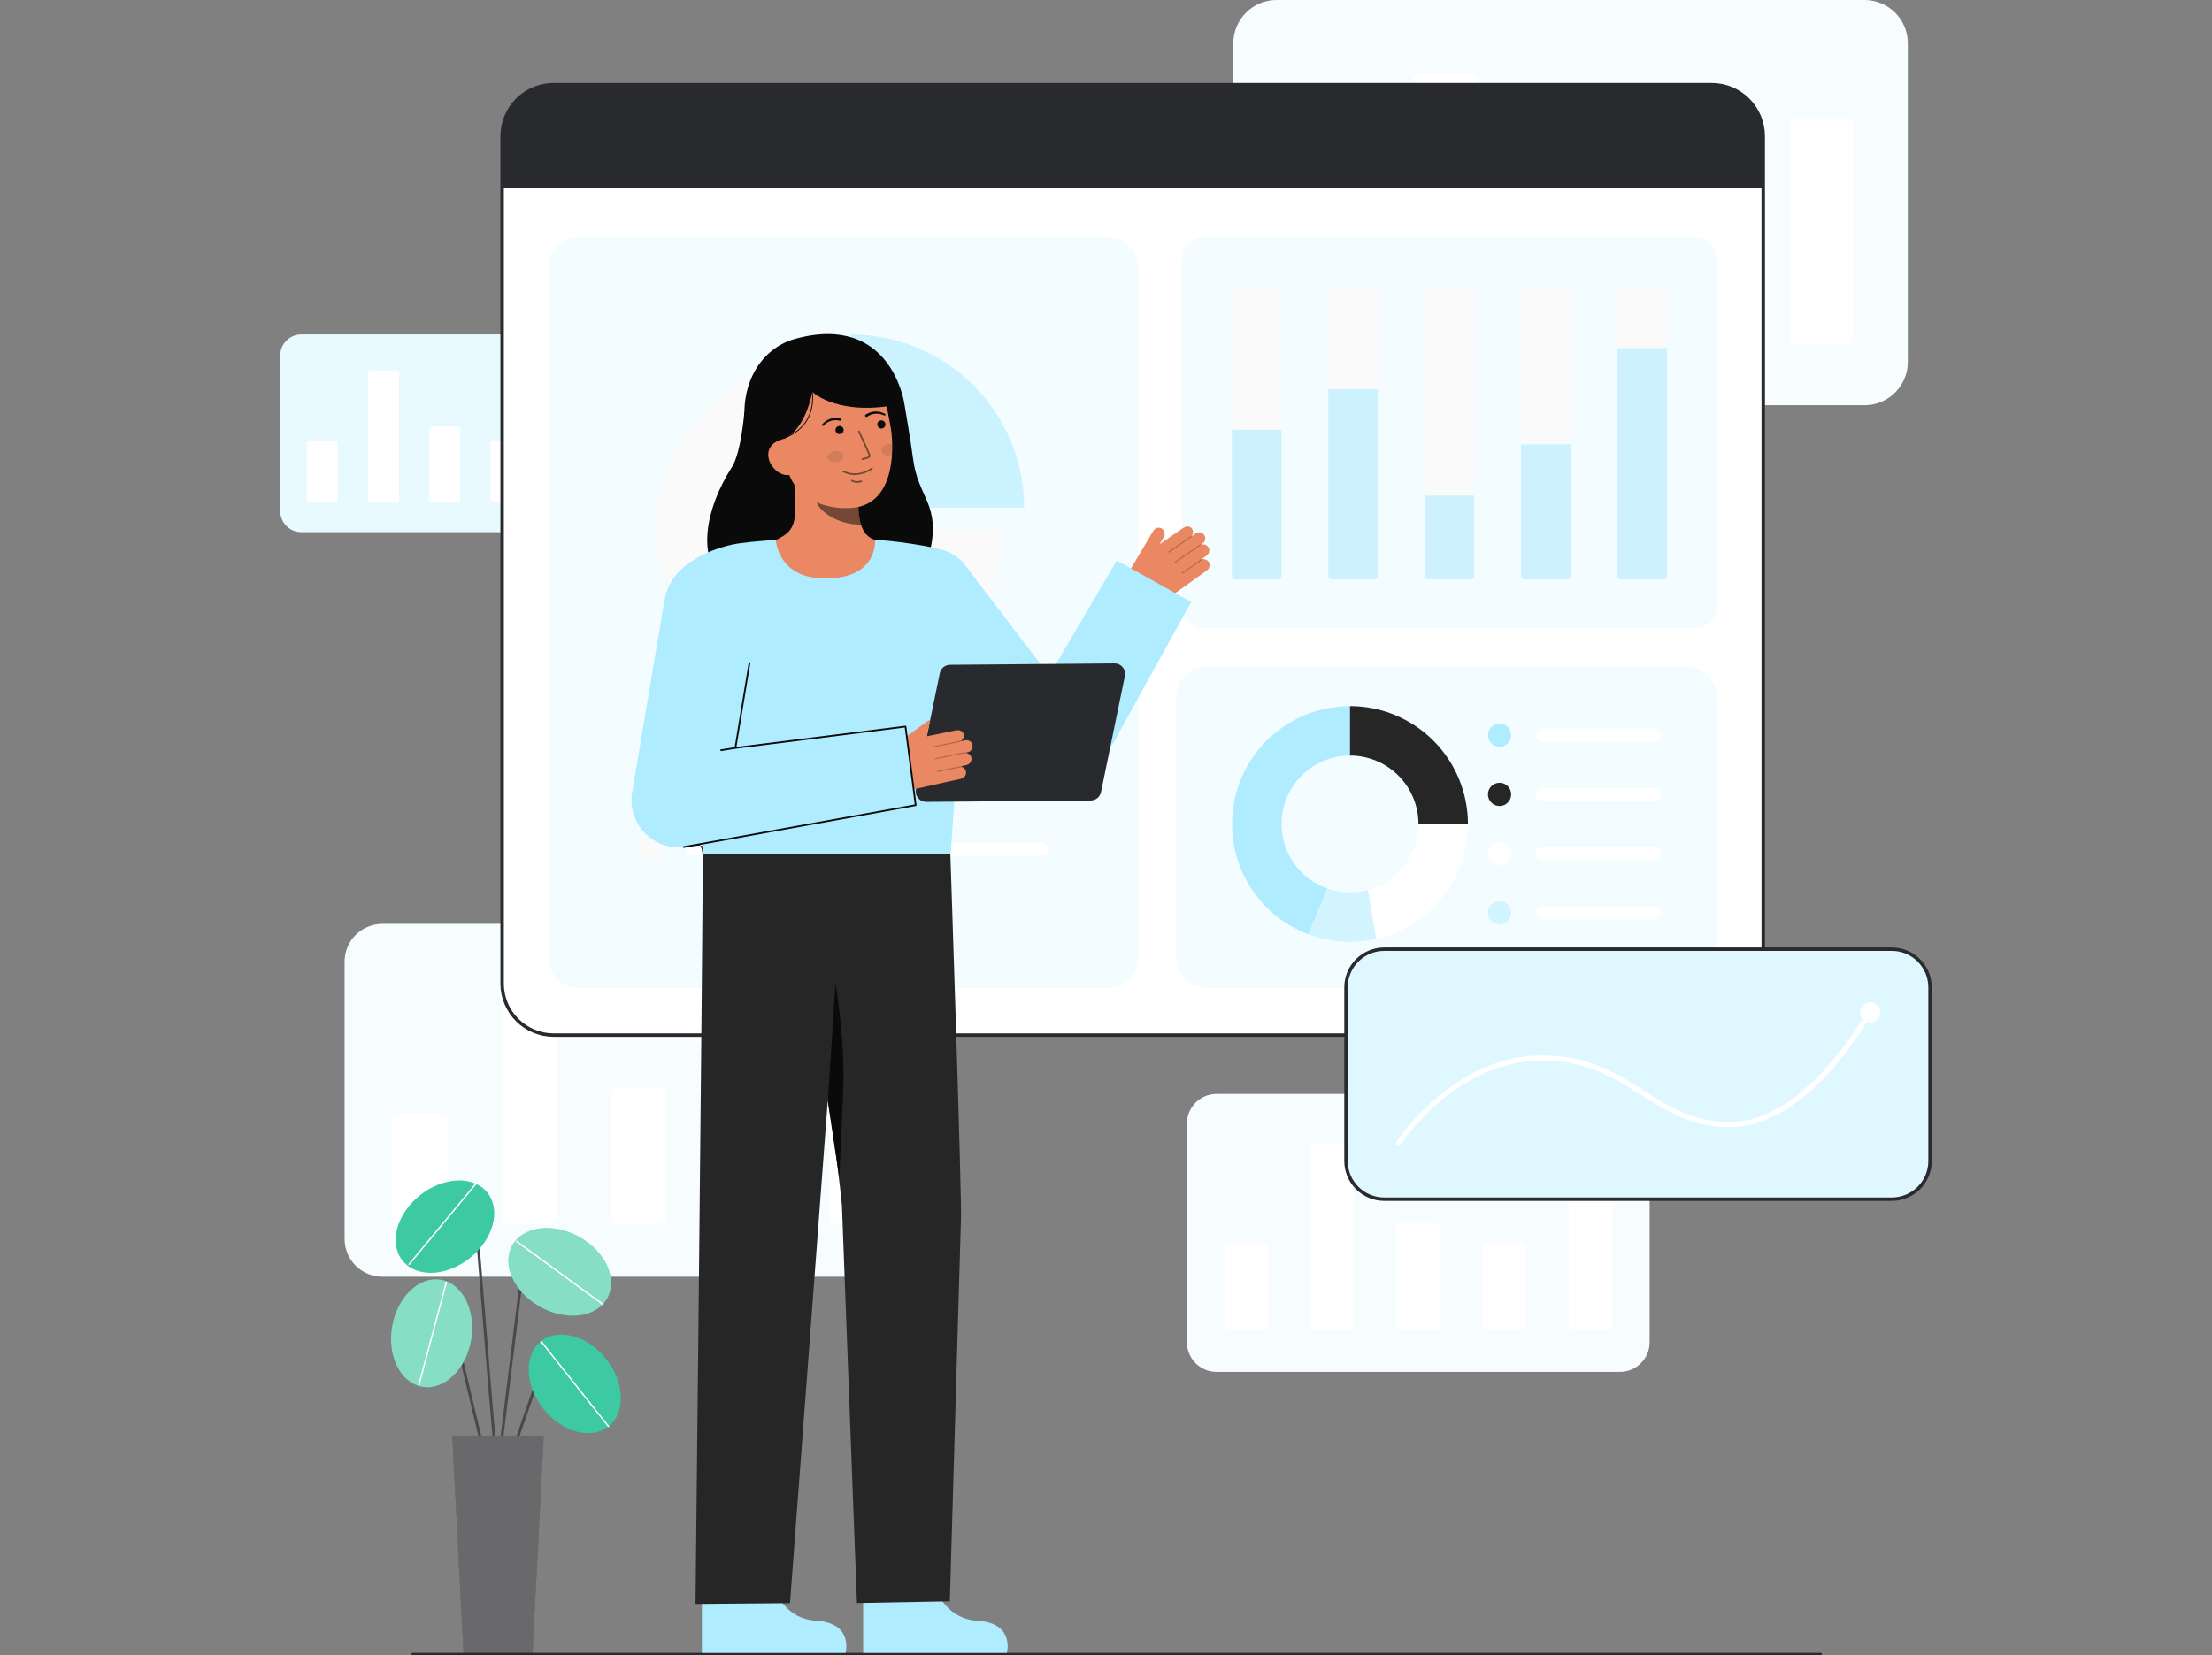 <svg width="342" height="256" viewBox="0 0 342 256" fill="none" xmlns="http://www.w3.org/2000/svg">
<rect x="0" y="0" width="342" height="256" fill="#808080" stroke="none"/>
<g clip-path="url(#clip0_107_761)">
<path d="M250.452 169.177H188.105C185.567 169.177 183.509 171.234 183.509 173.772V207.574C183.509 210.112 185.567 212.169 188.105 212.169H250.452C252.99 212.169 255.048 210.112 255.048 207.574V173.772C255.048 171.234 252.99 169.177 250.452 169.177Z" fill="white"/>
<path opacity="0.1" d="M250.452 169.177H188.105C185.567 169.177 183.509 171.234 183.509 173.772V207.574C183.509 210.112 185.567 212.169 188.105 212.169H250.452C252.99 212.169 255.048 210.112 255.048 207.574V173.772C255.048 171.234 252.99 169.177 250.452 169.177Z" fill="#B0ECFF"/>
<path d="M235.342 192.229H229.822C229.486 192.229 229.213 192.501 229.213 192.837V205.07C229.213 205.406 229.486 205.679 229.822 205.679H235.342C235.678 205.679 235.951 205.406 235.951 205.07V192.837C235.951 192.501 235.678 192.229 235.342 192.229Z" fill="white"/>
<path d="M248.646 181.769H243.125C242.789 181.769 242.517 182.041 242.517 182.377V205.07C242.517 205.406 242.789 205.679 243.125 205.679H248.646C248.982 205.679 249.254 205.406 249.254 205.07V182.377C249.254 182.041 248.982 181.769 248.646 181.769Z" fill="white"/>
<path d="M195.432 192.229H189.911C189.575 192.229 189.303 192.501 189.303 192.837V205.07C189.303 205.406 189.575 205.679 189.911 205.679H195.432C195.768 205.679 196.04 205.406 196.04 205.07V192.837C196.04 192.501 195.768 192.229 195.432 192.229Z" fill="white"/>
<path d="M208.735 177.013H203.215C202.879 177.013 202.606 177.285 202.606 177.621V205.07C202.606 205.406 202.879 205.679 203.215 205.679H208.735C209.071 205.679 209.344 205.406 209.344 205.07V177.621C209.344 177.285 209.071 177.013 208.735 177.013Z" fill="white"/>
<path d="M222.039 189.214H216.518C216.182 189.214 215.91 189.487 215.91 189.823V205.07C215.91 205.406 216.182 205.679 216.518 205.679H222.039C222.375 205.679 222.647 205.406 222.647 205.07V189.823C222.647 189.487 222.375 189.214 222.039 189.214Z" fill="white"/>
<path d="M138.243 142.883H59.114C55.892 142.883 53.28 145.494 53.28 148.715V191.616C53.28 194.836 55.892 197.447 59.114 197.447H138.243C141.465 197.447 144.076 194.836 144.076 191.616V148.715C144.076 145.494 141.465 142.883 138.243 142.883Z" fill="white"/>
<path opacity="0.1" d="M138.243 142.883H59.114C55.892 142.883 53.28 145.494 53.28 148.715V191.616C53.28 194.836 55.892 197.447 59.114 197.447H138.243C141.465 197.447 144.076 194.836 144.076 191.616V148.715C144.076 145.494 141.465 142.883 138.243 142.883Z" fill="#B0ECFF"/>
<path d="M119.066 172.14H112.06C111.633 172.14 111.287 172.486 111.287 172.912V188.438C111.287 188.865 111.633 189.21 112.06 189.21H119.066C119.493 189.21 119.839 188.865 119.839 188.438V172.912C119.839 172.486 119.493 172.14 119.066 172.14Z" fill="white"/>
<path d="M135.951 158.865H128.944C128.518 158.865 128.172 159.21 128.172 159.637V188.439C128.172 188.865 128.518 189.211 128.944 189.211H135.951C136.377 189.211 136.723 188.865 136.723 188.439V159.637C136.723 159.21 136.377 158.865 135.951 158.865Z" fill="white"/>
<path d="M68.412 172.14H61.406C60.979 172.14 60.633 172.486 60.633 172.912V188.438C60.633 188.865 60.979 189.21 61.406 189.21H68.412C68.839 189.21 69.184 188.865 69.184 188.438V172.912C69.184 172.486 68.839 172.14 68.412 172.14Z" fill="white"/>
<path d="M85.297 152.828H78.29C77.864 152.828 77.518 153.174 77.518 153.6V188.438C77.518 188.865 77.864 189.21 78.29 189.21H85.297C85.723 189.21 86.069 188.865 86.069 188.438V153.6C86.069 153.174 85.723 152.828 85.297 152.828Z" fill="white"/>
<path d="M102.182 168.314H95.175C94.749 168.314 94.403 168.66 94.403 169.086V188.438C94.403 188.865 94.749 189.21 95.175 189.21H102.182C102.608 189.21 102.954 188.865 102.954 188.438V169.086C102.954 168.66 102.608 168.314 102.182 168.314Z" fill="white"/>
<path d="M288.267 0H197.388C193.688 0 190.688 2.999 190.688 6.698V55.969C190.688 59.668 193.688 62.667 197.388 62.667H288.267C291.967 62.667 294.967 59.668 294.967 55.969V6.698C294.967 2.999 291.967 0 288.267 0Z" fill="white"/>
<path opacity="0.1" d="M288.267 0H197.388C193.688 0 190.688 2.999 190.688 6.698V55.969C190.688 59.668 193.688 62.667 197.388 62.667H288.267C291.967 62.667 294.967 59.668 294.967 55.969V6.698C294.967 2.999 291.967 0 288.267 0Z" fill="#B0ECFF"/>
<path d="M266.243 33.602H258.196C257.706 33.602 257.309 33.999 257.309 34.489V52.32C257.309 52.81 257.706 53.207 258.196 53.207H266.243C266.733 53.207 267.13 52.81 267.13 52.32V34.489C267.13 33.999 266.733 33.602 266.243 33.602Z" fill="white"/>
<path d="M285.635 18.355H277.588C277.098 18.355 276.701 18.752 276.701 19.241V52.32C276.701 52.81 277.098 53.207 277.588 53.207H285.635C286.125 53.207 286.522 52.81 286.522 52.32V19.241C286.522 18.752 286.125 18.355 285.635 18.355Z" fill="white"/>
<path d="M208.067 33.602H200.02C199.53 33.602 199.133 33.999 199.133 34.489V52.32C199.133 52.81 199.53 53.207 200.02 53.207H208.067C208.557 53.207 208.954 52.81 208.954 52.32V34.489C208.954 33.999 208.557 33.602 208.067 33.602Z" fill="white"/>
<path d="M227.459 11.422H219.412C218.922 11.422 218.525 11.819 218.525 12.309V52.32C218.525 52.81 218.922 53.207 219.412 53.207H227.459C227.949 53.207 228.346 52.81 228.346 52.32V12.309C228.346 11.819 227.949 11.422 227.459 11.422Z" fill="white"/>
<path d="M246.851 29.207H238.804C238.314 29.207 237.917 29.604 237.917 30.094V52.32C237.917 52.81 238.314 53.207 238.804 53.207H246.851C247.341 53.207 247.738 52.81 247.738 52.32V30.094C247.738 29.604 247.341 29.207 246.851 29.207Z" fill="white"/>
<path d="M90.931 51.724H46.598C44.793 51.724 43.33 53.187 43.33 54.991V79.027C43.33 80.832 44.793 82.294 46.598 82.294H90.931C92.736 82.294 94.199 80.832 94.199 79.027V54.991C94.199 53.187 92.736 51.724 90.931 51.724Z" fill="white"/>
<path opacity="0.3" d="M90.931 51.724H46.598C44.793 51.724 43.33 53.187 43.33 54.991V79.027C43.33 80.832 44.793 82.294 46.598 82.294H90.931C92.736 82.294 94.199 80.832 94.199 79.027V54.991C94.199 53.187 92.736 51.724 90.931 51.724Z" fill="#B0ECFF"/>
<path d="M80.188 68.116H76.262C76.023 68.116 75.829 68.309 75.829 68.548V77.247C75.829 77.486 76.023 77.68 76.262 77.68H80.188C80.426 77.68 80.62 77.486 80.62 77.247V68.548C80.62 68.309 80.426 68.116 80.188 68.116Z" fill="white"/>
<path d="M89.647 60.678H85.721C85.483 60.678 85.289 60.871 85.289 61.11V77.247C85.289 77.486 85.483 77.679 85.721 77.679H89.647C89.886 77.679 90.08 77.486 90.08 77.247V61.11C90.08 60.871 89.886 60.678 89.647 60.678Z" fill="white"/>
<path d="M51.808 68.116H47.882C47.643 68.116 47.45 68.309 47.45 68.548V77.247C47.45 77.486 47.643 77.68 47.882 77.68H51.808C52.047 77.68 52.24 77.486 52.24 77.247V68.548C52.24 68.309 52.047 68.116 51.808 68.116Z" fill="white"/>
<path d="M61.268 57.296H57.342C57.103 57.296 56.91 57.49 56.91 57.728V77.247C56.91 77.486 57.103 77.68 57.342 77.68H61.268C61.507 77.68 61.7 77.486 61.7 77.247V57.728C61.7 57.49 61.507 57.296 61.268 57.296Z" fill="white"/>
<path d="M70.728 65.972H66.802C66.563 65.972 66.369 66.166 66.369 66.404V77.247C66.369 77.486 66.563 77.679 66.802 77.679H70.728C70.966 77.679 71.16 77.486 71.16 77.247V66.404C71.16 66.166 70.966 65.972 70.728 65.972Z" fill="white"/>
<path d="M85.596 160.079L264.654 160.079C269.051 160.079 272.616 156.516 272.616 152.12V21.057C272.616 16.661 269.051 13.097 264.654 13.097L85.596 13.097C81.199 13.097 77.634 16.661 77.634 21.057L77.634 152.12C77.634 156.516 81.199 160.079 85.596 160.079Z" fill="white"/>
<path d="M77.369 152.12V21.057C77.371 18.876 78.239 16.785 79.781 15.243C81.323 13.701 83.415 12.834 85.596 12.832H264.654C266.835 12.834 268.926 13.701 270.469 15.243C272.011 16.785 272.878 18.876 272.881 21.057V152.12C272.878 154.3 272.011 156.391 270.469 157.933C268.926 159.475 266.835 160.342 264.654 160.345H85.596C83.415 160.342 81.323 159.475 79.781 157.933C78.239 156.391 77.371 154.3 77.369 152.12ZM85.596 13.362C83.555 13.365 81.599 14.176 80.156 15.618C78.713 17.061 77.902 19.017 77.899 21.057V152.12C77.902 154.16 78.713 156.115 80.156 157.558C81.599 159 83.555 159.812 85.596 159.814H264.654C266.694 159.812 268.651 159 270.093 157.558C271.536 156.115 272.348 154.16 272.35 152.12V21.057C272.348 19.017 271.536 17.061 270.093 15.618C268.65 14.176 266.694 13.364 264.654 13.362H85.596Z" fill="#292A2E"/>
<path d="M77.634 21.056V29.065H272.615V21.056C272.615 18.945 271.776 16.92 270.283 15.427C268.79 13.935 266.764 13.096 264.653 13.096H85.596C83.484 13.096 81.459 13.935 79.966 15.427C78.473 16.92 77.634 18.945 77.634 21.056Z" fill="#292A2E"/>
<path d="M262.081 36.676H186.107C184.242 36.676 182.73 38.187 182.73 40.052V93.782C182.73 95.646 184.242 97.157 186.107 97.157H262.081C263.945 97.157 265.457 95.646 265.457 93.782V40.052C265.457 38.187 263.945 36.676 262.081 36.676Z" fill="white"/>
<path opacity="0.15" d="M262.081 36.676H186.107C184.242 36.676 182.73 38.187 182.73 40.052V93.782C182.73 95.646 184.242 97.157 186.107 97.157H262.081C263.945 97.157 265.457 95.646 265.457 93.782V40.052C265.457 38.187 263.945 36.676 262.081 36.676Z" fill="#B0ECFF"/>
<path d="M197.579 44.223H191.013C190.708 44.223 190.461 44.47 190.461 44.775V89.058C190.461 89.363 190.708 89.61 191.013 89.61H197.579C197.884 89.61 198.132 89.363 198.132 89.058V44.775C198.132 44.47 197.884 44.223 197.579 44.223Z" fill="#FAFAFA"/>
<path opacity="0.6" d="M190.461 66.471H198.131V89.058C198.131 89.205 198.073 89.345 197.969 89.448C197.865 89.552 197.725 89.61 197.579 89.61H191.013C190.867 89.61 190.726 89.552 190.623 89.448C190.519 89.345 190.461 89.205 190.461 89.058V66.471Z" fill="#B0ECFF"/>
<path d="M212.478 44.223H205.912C205.607 44.223 205.359 44.47 205.359 44.775V89.058C205.359 89.363 205.607 89.61 205.912 89.61H212.478C212.783 89.61 213.03 89.363 213.03 89.058V44.775C213.03 44.47 212.783 44.223 212.478 44.223Z" fill="#FAFAFA"/>
<path opacity="0.6" d="M205.359 60.181H213.029V89.058C213.029 89.204 212.971 89.345 212.868 89.448C212.764 89.552 212.624 89.61 212.477 89.61H205.912C205.765 89.61 205.625 89.552 205.521 89.448C205.418 89.345 205.359 89.204 205.359 89.058V60.181Z" fill="#B0ECFF"/>
<path d="M257.174 44.223H250.608C250.303 44.223 250.056 44.47 250.056 44.775V89.058C250.056 89.363 250.303 89.61 250.608 89.61H257.174C257.479 89.61 257.726 89.363 257.726 89.058V44.775C257.726 44.47 257.479 44.223 257.174 44.223Z" fill="#FAFAFA"/>
<path opacity="0.6" d="M250.056 53.834H257.726V89.058C257.726 89.205 257.667 89.345 257.564 89.449C257.46 89.552 257.32 89.611 257.173 89.611H250.608C250.462 89.611 250.321 89.552 250.218 89.449C250.114 89.345 250.056 89.205 250.056 89.058V53.834H250.056Z" fill="#B0ECFF"/>
<path d="M227.377 44.223H220.811C220.506 44.223 220.258 44.47 220.258 44.775V89.058C220.258 89.363 220.506 89.61 220.811 89.61H227.377C227.682 89.61 227.929 89.363 227.929 89.058V44.775C227.929 44.47 227.682 44.223 227.377 44.223Z" fill="#FAFAFA"/>
<path opacity="0.6" d="M220.258 76.645H227.928V89.058C227.928 89.205 227.87 89.345 227.767 89.448C227.663 89.552 227.522 89.61 227.376 89.61H220.811C220.664 89.61 220.524 89.552 220.42 89.448C220.317 89.345 220.258 89.205 220.258 89.058V76.645Z" fill="#B0ECFF"/>
<path d="M242.276 44.223H235.71C235.404 44.223 235.157 44.47 235.157 44.775V89.058C235.157 89.363 235.404 89.61 235.71 89.61H242.276C242.581 89.61 242.828 89.363 242.828 89.058V44.775C242.828 44.47 242.581 44.223 242.276 44.223Z" fill="#FAFAFA"/>
<path opacity="0.6" d="M235.156 68.715H242.826V89.058C242.826 89.204 242.768 89.345 242.664 89.448C242.561 89.552 242.42 89.61 242.274 89.61H235.709C235.637 89.61 235.565 89.596 235.498 89.568C235.431 89.54 235.37 89.5 235.319 89.448C235.268 89.397 235.227 89.336 235.199 89.269C235.171 89.202 235.157 89.13 235.157 89.058V68.715H235.156Z" fill="#B0ECFF"/>
<path opacity="0.15" d="M260.623 103.078H186.65C183.98 103.078 181.816 105.241 181.816 107.91V147.955C181.816 150.624 183.98 152.788 186.65 152.788H260.623C263.293 152.788 265.457 150.624 265.457 147.955V107.91C265.457 105.241 263.293 103.078 260.623 103.078Z" fill="#B0ECFF"/>
<path d="M231.849 115.494C232.841 115.494 233.646 114.69 233.646 113.698C233.646 112.706 232.841 111.902 231.849 111.902C230.857 111.902 230.052 112.706 230.052 113.698C230.052 114.69 230.857 115.494 231.849 115.494Z" fill="#B0ECFF"/>
<path d="M231.849 124.651C232.841 124.651 233.646 123.847 233.646 122.855C233.646 121.863 232.841 121.059 231.849 121.059C230.857 121.059 230.052 121.863 230.052 122.855C230.052 123.847 230.857 124.651 231.849 124.651Z" fill="#262626"/>
<path d="M231.849 133.808C232.841 133.808 233.646 133.004 233.646 132.012C233.646 131.02 232.841 130.215 231.849 130.215C230.857 130.215 230.052 131.02 230.052 132.012C230.052 133.004 230.857 133.808 231.849 133.808Z" fill="white"/>
<path opacity="0.5" d="M231.849 142.964C232.841 142.964 233.646 142.16 233.646 141.168C233.646 140.176 232.841 139.372 231.849 139.372C230.857 139.372 230.052 140.176 230.052 141.168C230.052 142.16 230.857 142.964 231.849 142.964Z" fill="#B0ECFF"/>
<path d="M256.783 113.697C256.783 113.967 256.676 114.225 256.485 114.416C256.295 114.606 256.036 114.714 255.767 114.714H238.496C238.256 114.718 238.022 114.64 237.832 114.492C237.643 114.344 237.51 114.136 237.456 113.902C237.426 113.754 237.429 113.601 237.465 113.455C237.501 113.308 237.569 113.172 237.665 113.055C237.76 112.938 237.88 112.844 238.017 112.779C238.153 112.715 238.302 112.681 238.453 112.681H255.767C255.9 112.681 256.032 112.707 256.156 112.758C256.279 112.81 256.391 112.884 256.485 112.979C256.58 113.073 256.655 113.185 256.706 113.308C256.757 113.432 256.783 113.564 256.783 113.697Z" fill="white"/>
<path d="M256.783 122.854C256.783 123.124 256.676 123.382 256.485 123.573C256.295 123.764 256.036 123.871 255.767 123.871H238.507C238.366 123.873 238.226 123.847 238.095 123.794C237.964 123.741 237.846 123.662 237.746 123.563C237.646 123.463 237.567 123.344 237.514 123.214C237.461 123.083 237.435 122.943 237.437 122.802C237.45 122.542 237.563 122.297 237.753 122.118C237.942 121.938 238.192 121.838 238.453 121.839H255.767C255.9 121.839 256.032 121.865 256.156 121.916C256.279 121.967 256.391 122.042 256.485 122.136C256.58 122.23 256.655 122.342 256.706 122.466C256.757 122.589 256.783 122.721 256.783 122.854Z" fill="white"/>
<path d="M256.783 132.012C256.783 132.281 256.676 132.54 256.485 132.73C256.295 132.921 256.036 133.028 255.766 133.028H238.348C238.106 133.028 237.874 132.932 237.703 132.76C237.531 132.589 237.435 132.357 237.435 132.115V131.908C237.435 131.666 237.531 131.434 237.703 131.263C237.874 131.092 238.106 130.996 238.348 130.996H255.766C255.9 130.996 256.032 131.022 256.155 131.073C256.279 131.124 256.391 131.199 256.485 131.293C256.58 131.387 256.654 131.499 256.706 131.623C256.757 131.746 256.783 131.878 256.783 132.012Z" fill="white"/>
<path d="M256.783 141.169C256.783 141.438 256.676 141.697 256.485 141.887C256.295 142.078 256.036 142.185 255.766 142.185H238.5C238.26 142.189 238.025 142.111 237.835 141.964C237.645 141.816 237.511 141.608 237.456 141.374C237.425 141.226 237.429 141.073 237.465 140.927C237.501 140.78 237.569 140.644 237.664 140.527C237.76 140.41 237.88 140.316 238.016 140.251C238.153 140.187 238.302 140.153 238.452 140.153H255.766C255.899 140.153 256.032 140.179 256.155 140.23C256.278 140.281 256.39 140.356 256.485 140.45C256.579 140.545 256.654 140.657 256.705 140.78C256.757 140.903 256.783 141.035 256.783 141.169Z" fill="white"/>
<path d="M198.137 127.433C198.138 129.623 198.817 131.758 200.082 133.546C201.347 135.333 203.136 136.684 205.201 137.413L202.296 144.495C198.302 142.99 194.962 140.132 192.859 136.418C190.756 132.704 190.022 128.37 190.787 124.171C191.552 119.973 193.766 116.175 197.043 113.441C200.321 110.706 204.454 109.208 208.723 109.207V116.852C205.916 116.852 203.223 117.967 201.238 119.951C199.253 121.935 198.137 124.627 198.137 127.433Z" fill="#B0ECFF"/>
<path d="M226.956 127.433H219.308C219.308 124.626 218.193 121.935 216.208 119.95C214.223 117.966 211.53 116.851 208.723 116.85V109.205C213.559 109.205 218.196 111.126 221.615 114.544C225.035 117.963 226.956 122.599 226.956 127.433Z" fill="#262626"/>
<path d="M226.956 127.433C226.955 131.563 225.552 135.571 222.976 138.8C220.401 142.029 216.805 144.289 212.777 145.208L211.482 137.651C213.728 137.044 215.712 135.715 217.127 133.868C218.541 132.021 219.308 129.759 219.309 127.433H226.956Z" fill="white"/>
<path opacity="0.5" d="M212.777 145.208C209.288 145.998 205.645 145.75 202.296 144.494L205.201 137.413C207.223 138.123 209.411 138.206 211.481 137.652L212.777 145.208Z" fill="#B0ECFF"/>
<path opacity="0.15" d="M171.203 36.676H89.56C86.922 36.676 84.783 38.814 84.783 41.452V148.012C84.783 150.649 86.922 152.788 89.56 152.788H171.203C173.841 152.788 175.98 150.649 175.98 148.012V41.452C175.98 38.814 173.841 36.676 171.203 36.676Z" fill="#B0ECFF"/>
<path d="M155.055 81.992C155.055 87.29 153.484 92.47 150.54 96.875C147.595 101.28 143.411 104.714 138.514 106.741C133.618 108.769 128.23 109.3 123.033 108.266C117.835 107.232 113.06 104.681 109.313 100.935C105.565 97.188 103.013 92.415 101.979 87.219C100.945 82.022 101.476 76.636 103.504 71.741C105.532 66.846 108.967 62.662 113.373 59.719C117.78 56.775 122.96 55.204 128.26 55.204V81.992H155.055Z" fill="#FAFAFA"/>
<path opacity="0.6" d="M158.341 78.512H131.547V51.724C138.653 51.724 145.468 54.547 150.493 59.571C155.518 64.594 158.341 71.408 158.341 78.512Z" fill="#B0ECFF"/>
<path opacity="0.6" d="M100.475 123.977C101.467 123.977 102.272 123.173 102.272 122.181C102.272 121.189 101.467 120.384 100.475 120.384C99.483 120.384 98.678 121.189 98.678 122.181C98.678 123.173 99.483 123.977 100.475 123.977Z" fill="#B0ECFF"/>
<path d="M100.475 133.134C101.467 133.134 102.272 132.329 102.272 131.337C102.272 130.345 101.467 129.541 100.475 129.541C99.483 129.541 98.678 130.345 98.678 131.337C98.678 132.329 99.483 133.134 100.475 133.134Z" fill="#FAFAFA"/>
<path opacity="0.6" d="M162.033 122.181C162.033 122.451 161.926 122.709 161.735 122.9C161.545 123.09 161.286 123.198 161.017 123.198H107.122C106.882 123.202 106.647 123.124 106.458 122.976C106.268 122.828 106.135 122.62 106.081 122.385C106.051 122.238 106.054 122.085 106.091 121.938C106.127 121.792 106.195 121.655 106.291 121.539C106.386 121.422 106.506 121.328 106.643 121.263C106.779 121.198 106.928 121.165 107.079 121.165H161.017C161.15 121.165 161.282 121.191 161.406 121.242C161.529 121.293 161.641 121.368 161.735 121.463C161.83 121.557 161.905 121.669 161.956 121.792C162.007 121.916 162.033 122.048 162.033 122.181Z" fill="#B0ECFF"/>
<path d="M162.033 131.337C162.033 131.607 161.926 131.865 161.735 132.056C161.545 132.246 161.286 132.353 161.016 132.353H107.133C106.992 132.355 106.852 132.329 106.721 132.276C106.59 132.223 106.472 132.145 106.372 132.045C106.272 131.946 106.193 131.827 106.14 131.696C106.087 131.566 106.061 131.426 106.062 131.285C106.076 131.025 106.189 130.78 106.378 130.6C106.567 130.421 106.818 130.321 107.079 130.321H161.016C161.15 130.321 161.282 130.347 161.405 130.398C161.529 130.449 161.641 130.524 161.735 130.619C161.83 130.713 161.904 130.825 161.956 130.948C162.007 131.072 162.033 131.204 162.033 131.337Z" fill="white"/>
<path d="M76.996 227.398C76.968 227.398 76.939 227.392 76.913 227.381C76.886 227.37 76.862 227.354 76.842 227.334C76.534 227.026 76.034 221.389 74.684 204.602C74.132 197.734 73.61 191.246 73.23 187.303C73.203 187.022 73.093 186.989 73.057 186.978C72.536 186.821 70.952 188.07 70.067 189.164C70.049 189.187 70.027 189.205 70.002 189.219C69.977 189.232 69.949 189.241 69.92 189.244C69.892 189.247 69.863 189.244 69.836 189.236C69.808 189.228 69.782 189.215 69.76 189.197C69.738 189.179 69.719 189.157 69.706 189.131C69.692 189.106 69.683 189.079 69.68 189.05C69.677 189.022 69.68 188.993 69.688 188.965C69.696 188.938 69.71 188.912 69.728 188.89C70.312 188.167 72.219 186.271 73.183 186.56C73.328 186.61 73.453 186.705 73.539 186.831C73.626 186.958 73.67 187.108 73.664 187.261C74.045 191.208 74.566 197.697 75.119 204.567C75.939 214.768 76.868 226.324 77.174 227.052C77.197 227.085 77.211 227.123 77.213 227.163C77.216 227.203 77.208 227.243 77.19 227.279C77.172 227.314 77.144 227.344 77.11 227.365C77.076 227.386 77.036 227.397 76.996 227.397V227.398Z" fill="#494949"/>
<path d="M72.67 194.538C76.29 191.637 77.49 187.122 75.35 184.453C73.21 181.784 68.54 181.972 64.92 184.873C61.3 187.774 60.1 192.29 62.24 194.959C64.38 197.628 69.049 197.44 72.67 194.538Z" fill="#0CBC8B"/>
<path opacity="0.2" d="M72.67 194.538C76.29 191.637 77.49 187.122 75.35 184.453C73.21 181.784 68.54 181.972 64.92 184.873C61.3 187.774 60.1 192.29 62.24 194.959C64.38 197.628 69.049 197.44 72.67 194.538Z" fill="white"/>
<path d="M63.254 195.637C63.234 195.637 63.213 195.631 63.196 195.62C63.178 195.609 63.164 195.593 63.156 195.574C63.147 195.556 63.144 195.535 63.146 195.514C63.149 195.494 63.157 195.474 63.17 195.459L73.488 183.02C73.506 182.998 73.533 182.984 73.561 182.981C73.59 182.979 73.619 182.987 73.641 183.006C73.663 183.024 73.678 183.051 73.68 183.08C73.683 183.109 73.674 183.137 73.656 183.159L63.338 195.598C63.328 195.61 63.315 195.62 63.301 195.627C63.286 195.634 63.27 195.637 63.254 195.637Z" fill="white"/>
<path d="M79.247 224.731C79.212 224.731 79.178 224.723 79.147 224.707C79.116 224.691 79.089 224.668 79.069 224.639C79.049 224.611 79.036 224.578 79.031 224.544C79.026 224.509 79.029 224.474 79.041 224.441L82.915 213.299C83.029 212.972 83.224 212.678 83.481 212.445C83.738 212.212 84.049 212.048 84.386 211.966C84.723 211.885 85.076 211.889 85.41 211.979C85.745 212.07 86.052 212.242 86.303 212.482L88.352 214.438C88.393 214.479 88.416 214.533 88.416 214.59C88.417 214.648 88.396 214.703 88.356 214.744C88.317 214.785 88.262 214.809 88.205 214.811C88.148 214.813 88.093 214.792 88.05 214.754L86.002 212.797C85.804 212.608 85.561 212.472 85.297 212.401C85.033 212.329 84.754 212.326 84.488 212.39C84.222 212.454 83.976 212.584 83.773 212.768C83.571 212.952 83.417 213.184 83.327 213.442L79.453 224.586C79.438 224.628 79.41 224.665 79.373 224.691C79.336 224.717 79.292 224.731 79.247 224.731Z" fill="#494949"/>
<path d="M94.076 220.607C96.759 218.484 96.599 213.815 93.72 210.178C90.84 206.541 86.331 205.313 83.648 207.436C80.965 209.559 81.125 214.229 84.004 217.866C86.884 221.503 91.393 222.73 94.076 220.607Z" fill="#0CBC8B"/>
<path d="M75.236 226.687C75.187 226.687 75.139 226.671 75.1 226.64C75.062 226.61 75.035 226.567 75.023 226.52L68.521 199.334C68.477 199.149 68.382 198.979 68.248 198.844C68.113 198.709 67.944 198.614 67.759 198.568C67.574 198.523 67.38 198.53 67.198 198.588C67.016 198.646 66.854 198.753 66.73 198.897L64.725 201.213C64.706 201.236 64.684 201.254 64.658 201.268C64.632 201.282 64.604 201.29 64.575 201.292C64.546 201.295 64.516 201.292 64.489 201.283C64.461 201.274 64.435 201.259 64.413 201.24C64.391 201.221 64.373 201.198 64.36 201.172C64.347 201.145 64.34 201.117 64.338 201.088C64.336 201.059 64.341 201.03 64.35 201.002C64.36 200.975 64.375 200.949 64.395 200.928L66.4 198.612C66.577 198.407 66.807 198.255 67.065 198.173C67.323 198.09 67.599 198.081 67.862 198.145C68.126 198.209 68.366 198.345 68.557 198.537C68.748 198.729 68.883 198.969 68.946 199.233L75.448 226.418C75.454 226.446 75.456 226.475 75.451 226.503C75.447 226.532 75.436 226.559 75.422 226.583C75.407 226.607 75.387 226.629 75.364 226.645C75.341 226.662 75.314 226.674 75.286 226.681C75.27 226.685 75.253 226.687 75.236 226.687Z" fill="#494949"/>
<path d="M72.836 207.254C73.627 202.683 71.534 198.506 68.163 197.923C64.791 197.34 61.417 200.572 60.627 205.143C59.836 209.714 61.928 213.891 65.3 214.474C68.671 215.057 72.045 211.824 72.836 207.254Z" fill="#0CBC8B"/>
<path d="M76.997 227.398C76.988 227.398 76.979 227.397 76.97 227.396C76.913 227.389 76.86 227.359 76.825 227.314C76.789 227.268 76.773 227.21 76.78 227.153L80.933 193.443C80.978 193.076 81.129 192.73 81.366 192.446C81.603 192.162 81.918 191.953 82.271 191.843C82.625 191.734 83.002 191.729 83.359 191.829C83.715 191.929 84.035 192.129 84.28 192.407L89.027 197.781C89.046 197.803 89.06 197.828 89.07 197.855C89.079 197.882 89.083 197.911 89.081 197.939C89.079 197.968 89.072 197.996 89.059 198.022C89.047 198.047 89.029 198.07 89.008 198.089C88.986 198.108 88.961 198.123 88.934 198.132C88.907 198.142 88.878 198.145 88.85 198.144C88.821 198.142 88.793 198.135 88.767 198.122C88.742 198.109 88.719 198.092 88.7 198.07L83.953 192.696C83.763 192.481 83.516 192.326 83.241 192.249C82.966 192.172 82.674 192.176 82.4 192.26C82.127 192.345 81.884 192.506 81.701 192.726C81.517 192.945 81.401 193.213 81.366 193.496L77.213 227.206C77.206 227.259 77.181 227.307 77.141 227.343C77.101 227.378 77.05 227.398 76.997 227.398Z" fill="#494949"/>
<path d="M93.894 200.768C95.551 197.775 93.602 193.529 89.542 191.283C85.482 189.038 80.849 189.645 79.192 192.638C77.536 195.631 79.485 199.878 83.545 202.123C87.605 204.368 92.238 203.762 93.894 200.768Z" fill="#0CBC8B"/>
<path opacity="0.2" d="M94.076 220.607C96.759 218.484 96.599 213.815 93.72 210.178C90.84 206.541 86.331 205.313 83.648 207.436C80.965 209.559 81.125 214.229 84.004 217.866C86.884 221.503 91.393 222.73 94.076 220.607Z" fill="white"/>
<path opacity="0.5" d="M72.836 207.254C73.627 202.683 71.534 198.506 68.163 197.923C64.791 197.34 61.417 200.572 60.627 205.143C59.836 209.714 61.928 213.891 65.3 214.474C68.671 215.057 72.045 211.824 72.836 207.254Z" fill="white"/>
<path opacity="0.5" d="M93.894 200.768C95.551 197.775 93.602 193.529 89.542 191.283C85.482 189.038 80.849 189.645 79.192 192.638C77.536 195.631 79.485 199.878 83.545 202.123C87.605 204.368 92.238 203.762 93.894 200.768Z" fill="white"/>
<path d="M82.308 256H71.684L69.924 222.019H84.069L82.308 256Z" fill="#292A2E"/>
<path opacity="0.3" d="M82.308 256H71.684L69.924 222.019H84.069L82.308 256Z" fill="white"/>
<path d="M94.077 220.715C94.061 220.715 94.044 220.712 94.029 220.704C94.015 220.697 94.002 220.687 93.991 220.674L83.564 207.503C83.555 207.492 83.548 207.479 83.544 207.466C83.54 207.452 83.539 207.437 83.541 207.423C83.542 207.409 83.547 207.395 83.554 207.383C83.561 207.37 83.57 207.359 83.581 207.35C83.592 207.341 83.605 207.335 83.619 207.331C83.633 207.327 83.647 207.326 83.662 207.327C83.676 207.329 83.689 207.333 83.702 207.34C83.715 207.347 83.726 207.357 83.734 207.368L94.163 220.538C94.18 220.561 94.189 220.59 94.185 220.619C94.182 220.647 94.167 220.674 94.144 220.692C94.125 220.707 94.102 220.715 94.077 220.715Z" fill="white"/>
<path d="M93.201 201.824C93.178 201.824 93.156 201.816 93.137 201.803L79.793 192.062C79.781 192.053 79.771 192.043 79.763 192.03C79.755 192.018 79.75 192.004 79.747 191.99C79.745 191.976 79.745 191.961 79.749 191.947C79.752 191.933 79.758 191.919 79.767 191.907C79.775 191.896 79.786 191.886 79.799 191.878C79.811 191.871 79.825 191.866 79.839 191.864C79.854 191.862 79.869 191.863 79.883 191.866C79.897 191.87 79.91 191.877 79.921 191.885L93.266 201.627C93.284 201.64 93.298 201.659 93.305 201.681C93.312 201.703 93.312 201.727 93.305 201.748C93.298 201.77 93.284 201.789 93.265 201.803C93.247 201.816 93.224 201.824 93.201 201.824Z" fill="white"/>
<path d="M64.759 214.332C64.749 214.332 64.74 214.33 64.73 214.328C64.703 214.32 64.679 214.302 64.665 214.277C64.65 214.253 64.646 214.223 64.653 214.195L68.901 198.284C68.909 198.256 68.927 198.233 68.952 198.218C68.977 198.204 69.006 198.2 69.034 198.206C69.061 198.214 69.085 198.232 69.1 198.257C69.114 198.282 69.118 198.311 69.111 198.339L64.864 214.251C64.858 214.274 64.844 214.294 64.825 214.309C64.806 214.324 64.783 214.331 64.759 214.332Z" fill="white"/>
<path d="M281.512 256H63.778C63.729 256 63.682 255.98 63.647 255.946C63.612 255.911 63.592 255.864 63.592 255.814C63.592 255.765 63.612 255.718 63.647 255.683C63.682 255.648 63.729 255.629 63.778 255.629H281.512C281.561 255.629 281.609 255.648 281.643 255.683C281.678 255.718 281.698 255.765 281.698 255.814C281.698 255.864 281.678 255.911 281.643 255.946C281.609 255.98 281.561 256 281.512 256Z" fill="#292A2E"/>
<path d="M119.173 244.094C119.173 244.094 120.371 250.304 126.186 250.651C132 250.998 130.74 255.629 130.74 255.629H108.517V244.527L119.173 244.094Z" fill="#B0ECFF"/>
<path d="M107.01 130.819C107.01 130.819 108.672 128.953 108.657 133.187C108.602 148.982 107.536 248.057 107.536 248.057L122.14 247.934L130.986 130.178L107.01 130.819Z" fill="#262626"/>
<path d="M144.109 244.094C144.109 244.094 145.308 250.304 151.123 250.65C156.939 250.996 155.678 255.627 155.678 255.627H133.454V244.527L144.109 244.094Z" fill="#B0ECFF"/>
<path d="M146.934 132.046C146.934 132.046 148.758 186.028 148.569 188.666L146.853 247.647L132.491 247.913L130.175 186.532C130.175 186.532 128.657 169.6 124.565 153.878C122.471 145.808 121.211 137.545 120.805 129.219L146.934 132.046Z" fill="#262626"/>
<path d="M127.987 170.319L129.184 152.009C129.184 152.009 130.414 159.621 130.414 166.182C130.414 169.389 129.754 182.086 129.754 182.086L127.987 170.319Z" fill="#0A0A0A"/>
<path d="M106.851 130.818L106.803 130.821C106.803 130.821 106.839 129.9 106.851 130.818Z" fill="#333333"/>
<path d="M106.911 130.818L106.863 130.821C106.863 130.821 106.898 129.9 106.911 130.818Z" fill="#333333"/>
<path d="M186.934 87.003C186.846 86.829 186.706 86.686 186.534 86.595C186.361 86.504 186.165 86.468 185.971 86.493C185.973 86.476 185.969 86.459 185.961 86.444C185.952 86.432 185.94 86.423 185.926 86.418C185.913 86.412 185.898 86.41 185.883 86.412L186.536 85.944C186.732 85.811 186.872 85.611 186.932 85.381C186.991 85.152 186.966 84.909 186.86 84.697C186.748 84.491 186.565 84.334 186.344 84.256C186.123 84.178 185.881 84.185 185.665 84.275C185.667 84.266 185.661 84.257 185.66 84.249L185.928 84.056C186.111 83.93 186.246 83.743 186.308 83.529C186.37 83.315 186.356 83.086 186.268 82.881C186.21 82.753 186.125 82.64 186.019 82.549C185.912 82.459 185.787 82.393 185.652 82.357C185.517 82.32 185.375 82.314 185.237 82.339C185.1 82.364 184.969 82.419 184.856 82.501L184.236 82.945C184.235 82.941 184.236 82.937 184.234 82.933C184.232 82.93 184.225 82.929 184.221 82.925C184.364 82.765 184.447 82.561 184.458 82.348C184.47 82.134 184.408 81.923 184.283 81.749C183.992 81.279 183.317 81.375 182.916 81.662L179.272 84.179L179.923 83.082C180.054 82.871 180.1 82.618 180.052 82.375C180.004 82.131 179.865 81.915 179.664 81.769C179.557 81.698 179.437 81.649 179.311 81.626C179.185 81.602 179.055 81.605 178.93 81.633C178.805 81.661 178.687 81.715 178.583 81.79C178.479 81.866 178.392 81.962 178.326 82.072L174.77 88.058C174.353 88.76 174.226 89.598 174.416 90.392C174.606 91.186 175.099 91.875 175.789 92.312C176.59 92.819 177.524 93.075 178.471 93.048C179.418 93.021 180.336 92.712 181.106 92.16L186.609 88.216C186.792 88.08 186.924 87.886 186.983 87.666C187.042 87.446 187.025 87.212 186.934 87.003Z" fill="#E98862"/>
<g opacity="0.25">
<path d="M180.63 85.432C180.643 85.45 180.663 85.463 180.686 85.466C180.708 85.47 180.731 85.465 180.75 85.452L184.213 83.054C184.222 83.048 184.23 83.04 184.237 83.03C184.243 83.02 184.247 83.01 184.249 82.998C184.251 82.987 184.251 82.975 184.248 82.964C184.246 82.953 184.241 82.942 184.235 82.933C184.228 82.924 184.22 82.916 184.21 82.909C184.201 82.903 184.19 82.899 184.179 82.897C184.168 82.895 184.156 82.895 184.145 82.898C184.134 82.9 184.123 82.905 184.114 82.911L180.651 85.309C180.632 85.322 180.619 85.342 180.615 85.365C180.611 85.388 180.616 85.411 180.629 85.43L180.63 85.432Z" fill="#0C0C0C"/>
</g>
<g opacity="0.25">
<path d="M181.646 86.988C181.659 87.006 181.679 87.019 181.702 87.022C181.724 87.026 181.747 87.021 181.766 87.008L185.63 84.332C185.649 84.319 185.662 84.299 185.666 84.276C185.67 84.253 185.665 84.23 185.652 84.211C185.638 84.193 185.618 84.18 185.596 84.176C185.573 84.172 185.55 84.177 185.531 84.189L181.666 86.865C181.647 86.878 181.634 86.898 181.63 86.921C181.626 86.944 181.631 86.967 181.644 86.986L181.646 86.988Z" fill="#0C0C0C"/>
</g>
<g opacity="0.25">
<path d="M182.736 88.679C182.749 88.698 182.769 88.71 182.792 88.714C182.814 88.718 182.837 88.713 182.856 88.7L185.939 86.565C185.958 86.552 185.971 86.532 185.975 86.509C185.979 86.486 185.974 86.463 185.961 86.444C185.948 86.425 185.927 86.412 185.905 86.408C185.882 86.404 185.859 86.409 185.84 86.422L182.757 88.556C182.738 88.57 182.725 88.59 182.721 88.612C182.717 88.635 182.722 88.659 182.735 88.678L182.736 88.679Z" fill="#0C0C0C"/>
</g>
<path d="M172.671 86.695L162.226 104.48L149.481 87.766L138.895 97.307L156.971 120.711L157.09 120.878C157.813 121.868 158.777 122.659 159.891 123.174C161.004 123.689 162.231 123.913 163.454 123.823C164.678 123.734 165.859 123.334 166.886 122.662C167.912 121.99 168.751 121.068 169.322 119.983L184.176 93.091L172.671 86.695Z" fill="#B0ECFF"/>
<path d="M161.202 106.619C161.179 106.619 161.157 106.613 161.137 106.602C161.117 106.591 161.1 106.575 161.088 106.555C161.076 106.536 161.07 106.514 161.069 106.491C161.068 106.468 161.073 106.446 161.083 106.425L162.107 104.419C162.124 104.388 162.151 104.364 162.185 104.354C162.218 104.343 162.255 104.346 162.286 104.362C162.317 104.378 162.341 104.406 162.352 104.439C162.363 104.473 162.36 104.509 162.344 104.54L161.32 106.546C161.309 106.568 161.292 106.586 161.271 106.599C161.25 106.612 161.226 106.619 161.202 106.619Z" fill="#0C0C0C"/>
<path d="M148.745 104.378L148.426 109.996L148.691 110.011L149.01 104.393L148.745 104.378Z" fill="#0C0C0C"/>
<path d="M115.087 63.724C115.087 63.724 114.598 69.977 113.163 72.231C109.033 78.72 107.774 86.059 111.789 89.947C115.804 93.835 141.698 94.19 143.762 85.376C145.499 77.957 141.964 77.116 141.173 70.969C140.815 68.188 139.809 62.353 139.809 62.353" fill="#0A0A0A"/>
<path d="M137.17 83.967C137.125 83.961 136.629 92.19 127.067 91.473C120.448 90.977 118.087 83.955 117.936 83.955C118.65 83.804 119.852 83.584 120.168 83.414C121.211 82.854 122.5 82.272 122.836 80.248C123.03 79.081 122.702 73.115 122.803 71.934L132.964 74.202C132.822 76.694 131.828 82.472 135.311 83.495C135.89 83.664 136.515 83.819 137.17 83.967Z" fill="#E98862"/>
<path opacity="0.52" d="M133.106 81.133C132.947 80.621 132.844 80.092 132.8 79.557C132.689 78.336 132.711 77.106 132.867 75.89C130.801 75.611 128.856 74.759 127.251 73.43C127.062 74.127 126.025 77.171 126.312 77.833C126.855 79.084 129.407 81.133 133.106 81.133Z" fill="#0C0C0C"/>
<path d="M131.759 78.544C127.749 78.885 122.584 77.223 121.573 71.877L120.659 67.054C119.647 61.709 121.635 56.844 126.67 55.891C131.704 54.939 136.288 58.56 137.3 63.906L137.704 66.041C138.092 68.092 138.914 77.935 131.759 78.544Z" fill="#E98862"/>
<path d="M136.269 66.274C136.618 66.274 136.9 65.991 136.9 65.643C136.9 65.294 136.618 65.012 136.269 65.012C135.92 65.012 135.638 65.294 135.638 65.643C135.638 65.991 135.92 66.274 136.269 66.274Z" fill="#0C0C0C"/>
<path d="M129.804 67.137C130.152 67.137 130.435 66.855 130.435 66.507C130.435 66.158 130.152 65.876 129.804 65.876C129.455 65.876 129.173 66.158 129.173 66.507C129.173 66.855 129.455 67.137 129.804 67.137Z" fill="#0C0C0C"/>
<path opacity="0.52" d="M133.351 71.133L133.361 71.132C133.565 71.092 133.767 71.04 133.965 70.978C134.261 70.883 134.649 70.725 134.598 70.458C134.541 70.153 133.084 67.025 132.918 66.669C132.911 66.654 132.901 66.64 132.888 66.628C132.876 66.617 132.861 66.608 132.845 66.602C132.829 66.596 132.812 66.593 132.795 66.594C132.778 66.594 132.761 66.599 132.746 66.606C132.73 66.613 132.716 66.623 132.705 66.636C132.693 66.648 132.684 66.663 132.679 66.679C132.673 66.695 132.67 66.712 132.671 66.729C132.672 66.746 132.676 66.763 132.684 66.778C133.305 68.111 134.305 70.301 134.344 70.506C134.311 70.601 133.819 70.782 133.313 70.877C133.28 70.883 133.25 70.902 133.23 70.929C133.211 70.956 133.202 70.99 133.207 71.024C133.212 71.057 133.23 71.087 133.257 71.108C133.284 71.128 133.318 71.137 133.351 71.133V71.133Z" fill="#0C0C0C"/>
<path opacity="0.52" d="M132.606 73.44C133.428 73.333 134.212 73.035 134.897 72.57C134.926 72.551 134.946 72.522 134.953 72.488C134.96 72.454 134.953 72.419 134.935 72.391C134.916 72.362 134.887 72.342 134.853 72.335C134.819 72.328 134.785 72.334 134.756 72.353C133.274 73.318 131.801 73.475 130.497 72.804C130.471 72.79 130.444 72.777 130.416 72.765C130.384 72.754 130.348 72.755 130.317 72.77C130.286 72.785 130.262 72.811 130.25 72.843C130.239 72.875 130.24 72.911 130.255 72.942C130.27 72.973 130.296 72.997 130.328 73.009C130.338 73.013 130.355 73.022 130.379 73.035C131.065 73.389 131.84 73.529 132.606 73.44Z" fill="#0C0C0C"/>
<path d="M116.632 68.735L121.145 67.908C124.563 66.525 125.596 60.61 125.596 60.61C125.596 60.61 129.748 64.655 139.809 62.354C139.809 62.354 137.792 48.327 122.928 52.405C118.135 53.72 114.695 58.548 115.124 65.001C115.425 69.525 116.632 68.735 116.632 68.735Z" fill="#0A0A0A"/>
<path d="M122.194 73.447C120.664 73.736 119.114 72.335 118.823 70.805C118.533 69.275 119.614 68.197 121.144 67.908L122.126 68.784L123.508 73.198L122.194 73.447Z" fill="#E98862"/>
<path d="M133.84 64.112C134.287 63.823 134.802 63.661 135.333 63.64C135.594 63.629 135.856 63.656 136.109 63.722C136.36 63.787 136.601 63.882 136.828 64.007C136.86 64.023 136.884 64.051 136.896 64.084C136.908 64.118 136.905 64.155 136.89 64.187C136.875 64.219 136.847 64.244 136.813 64.256C136.78 64.267 136.743 64.266 136.711 64.25L136.701 64.246C136.491 64.143 136.27 64.067 136.041 64.019C135.815 63.971 135.583 63.957 135.353 63.978C134.897 64.016 134.459 64.174 134.083 64.436L134.071 64.445C134.049 64.461 134.025 64.472 133.999 64.479C133.973 64.485 133.946 64.486 133.92 64.482C133.893 64.478 133.868 64.468 133.845 64.454C133.823 64.44 133.803 64.422 133.787 64.401C133.771 64.379 133.76 64.355 133.754 64.329C133.748 64.303 133.747 64.276 133.751 64.249C133.755 64.223 133.764 64.198 133.778 64.175C133.792 64.152 133.81 64.133 133.832 64.117L133.84 64.112Z" fill="#0C0C0C"/>
<path d="M129.816 65.059C129.371 64.95 128.905 64.96 128.465 65.09C128.243 65.153 128.032 65.25 127.839 65.377C127.643 65.504 127.464 65.656 127.305 65.828L127.298 65.835C127.273 65.86 127.24 65.874 127.205 65.875C127.17 65.875 127.136 65.862 127.11 65.838C127.085 65.814 127.069 65.781 127.068 65.746C127.066 65.712 127.078 65.677 127.101 65.651C127.267 65.453 127.458 65.276 127.668 65.126C127.88 64.973 128.114 64.852 128.362 64.769C128.865 64.596 129.404 64.562 129.925 64.669C129.977 64.68 130.023 64.712 130.053 64.758C130.082 64.803 130.092 64.858 130.081 64.911C130.07 64.964 130.038 65.01 129.992 65.039C129.947 65.068 129.892 65.078 129.839 65.067L129.831 65.065L129.816 65.059Z" fill="#0C0C0C"/>
<path opacity="0.52" d="M132.781 74.653C132.93 74.636 133.077 74.607 133.22 74.565C133.253 74.556 133.281 74.534 133.298 74.504C133.315 74.474 133.319 74.438 133.309 74.405C133.3 74.372 133.277 74.344 133.247 74.328C133.217 74.311 133.182 74.307 133.149 74.317C132.284 74.566 131.792 74.237 131.771 74.222C131.743 74.202 131.708 74.194 131.674 74.2C131.64 74.206 131.61 74.225 131.591 74.253C131.571 74.281 131.563 74.316 131.569 74.35C131.575 74.384 131.594 74.414 131.623 74.434C131.972 74.639 132.381 74.716 132.781 74.653Z" fill="#0C0C0C"/>
<path d="M121.155 67.851L121.11 67.726C126.828 65.674 125.43 60.064 125.415 60.007L125.543 59.974C125.559 60.031 126.989 65.757 121.155 67.851Z" fill="#0C0C0C"/>
<path opacity="0.1" d="M129.273 71.505C129.933 71.434 130.426 70.984 130.374 70.5C130.322 70.016 129.745 69.681 129.085 69.752C128.425 69.823 127.932 70.273 127.984 70.757C128.036 71.241 128.613 71.576 129.273 71.505Z" fill="#0C0C0C"/>
<path opacity="0.1" d="M136.282 69.674C136.335 70.157 136.913 70.492 137.573 70.422C137.687 70.409 137.799 70.385 137.909 70.349C137.946 69.774 137.954 69.221 137.943 68.708C137.761 68.66 137.571 68.647 137.383 68.669C136.723 68.738 136.231 69.188 136.282 69.674Z" fill="#0C0C0C"/>
<path d="M149.05 102.083C148.748 105.62 147.283 127.689 146.994 132.046H108.678C108.453 128.116 105.848 110.933 104.993 103.248C104.177 95.915 102.576 92.244 103.75 90.076C105.668 86.533 110.908 84.485 114.481 84.002C116.663 83.707 119.945 83.495 119.945 83.495C119.945 83.495 120.223 89.114 126.849 89.427C135.868 89.852 135.266 83.495 135.31 83.495C136.772 83.495 145.119 84.419 147.161 85.63C152.725 88.924 149.689 94.588 149.05 102.083Z" fill="#B0ECFF"/>
<path d="M173.92 104.554L170.227 122.5C170.152 122.864 169.955 123.192 169.667 123.429C169.38 123.665 169.021 123.796 168.649 123.8L143.217 124.016C142.974 124.018 142.734 123.966 142.515 123.863C142.295 123.761 142.101 123.61 141.947 123.423C141.793 123.236 141.682 123.016 141.624 122.781C141.566 122.545 141.561 122.3 141.61 122.062L145.303 104.116C145.378 103.751 145.576 103.424 145.863 103.187C146.151 102.951 146.51 102.82 146.883 102.817L172.314 102.601C172.557 102.599 172.796 102.651 173.016 102.754C173.235 102.857 173.429 103.007 173.583 103.194C173.737 103.382 173.847 103.601 173.906 103.836C173.964 104.071 173.969 104.316 173.92 104.554Z" fill="#292A2E"/>
<path d="M150.206 117.301C150.219 117.538 150.147 117.771 150.002 117.958C149.857 118.145 149.65 118.274 149.417 118.32L148.635 118.493C148.649 118.497 148.661 118.505 148.671 118.516C148.682 118.526 148.689 118.539 148.693 118.554C148.695 118.57 148.691 118.587 148.682 118.601C148.871 118.654 149.038 118.764 149.16 118.917C149.283 119.069 149.355 119.255 149.367 119.45C149.368 119.678 149.293 119.899 149.152 120.078C149.012 120.257 148.816 120.384 148.595 120.437L141.984 121.905C141.646 121.981 141.3 122.019 140.954 122.019C140.182 122.019 139.422 121.831 138.74 121.472C138.057 121.113 137.471 120.593 137.034 119.957C136.571 119.285 136.388 118.458 136.525 117.653C136.661 116.847 137.107 116.127 137.767 115.646L143.39 111.536C143.514 111.445 143.658 111.386 143.81 111.363L143.292 113.876L143.43 113.844L143.459 113.839L147.772 112.961C148.252 112.854 148.911 113.03 148.995 113.576C149.041 113.785 149.014 114.004 148.92 114.196C148.826 114.388 148.669 114.543 148.475 114.635C148.478 114.637 148.483 114.64 148.483 114.645C148.483 114.651 148.481 114.653 148.481 114.659L149.226 114.494C149.363 114.464 149.504 114.464 149.641 114.495C149.777 114.526 149.905 114.587 150.014 114.673C150.124 114.76 150.214 114.869 150.276 114.994C150.339 115.119 150.373 115.257 150.376 115.396C150.375 115.619 150.298 115.835 150.157 116.008C150.016 116.181 149.819 116.299 149.601 116.343L149.279 116.415C149.277 116.426 149.279 116.436 149.274 116.444C149.508 116.446 149.733 116.535 149.905 116.693C150.077 116.852 150.185 117.068 150.206 117.301Z" fill="#E98862"/>
<g opacity="0.25">
<path d="M144.188 115.53C144.193 115.552 144.206 115.571 144.225 115.583C144.245 115.596 144.268 115.6 144.29 115.595L148.416 114.749C148.428 114.747 148.438 114.743 148.448 114.736C148.457 114.73 148.465 114.722 148.472 114.712C148.478 114.702 148.482 114.692 148.484 114.681C148.487 114.669 148.486 114.658 148.484 114.647C148.482 114.635 148.477 114.625 148.471 114.615C148.465 114.606 148.456 114.598 148.447 114.591C148.437 114.585 148.427 114.581 148.415 114.579C148.404 114.576 148.393 114.576 148.381 114.579L144.255 115.425C144.232 115.429 144.212 115.443 144.2 115.462C144.187 115.481 144.182 115.505 144.187 115.528L144.188 115.53Z" fill="#0C0C0C"/>
</g>
<g opacity="0.25">
<path d="M144.511 117.359C144.516 117.382 144.529 117.401 144.548 117.413C144.568 117.425 144.591 117.43 144.613 117.425L149.218 116.481C149.241 116.476 149.261 116.463 149.273 116.444C149.286 116.424 149.291 116.401 149.286 116.378C149.281 116.356 149.267 116.337 149.248 116.324C149.229 116.311 149.206 116.306 149.183 116.31L144.578 117.255C144.566 117.257 144.556 117.261 144.546 117.268C144.537 117.274 144.529 117.282 144.522 117.292C144.516 117.301 144.512 117.312 144.509 117.323C144.507 117.334 144.507 117.346 144.51 117.357L144.511 117.359Z" fill="#0C0C0C"/>
</g>
<g opacity="0.25">
<path d="M144.849 119.342C144.854 119.365 144.868 119.384 144.887 119.396C144.906 119.408 144.929 119.413 144.951 119.408L148.625 118.655C148.636 118.653 148.647 118.648 148.656 118.642C148.666 118.635 148.674 118.627 148.68 118.618C148.686 118.608 148.691 118.597 148.693 118.586C148.695 118.575 148.695 118.563 148.693 118.552C148.69 118.541 148.686 118.53 148.679 118.521C148.673 118.511 148.665 118.503 148.655 118.497C148.646 118.491 148.635 118.486 148.624 118.484C148.612 118.482 148.601 118.482 148.59 118.484L144.916 119.237C144.894 119.242 144.874 119.255 144.861 119.275C144.848 119.294 144.844 119.318 144.848 119.34L144.849 119.342Z" fill="#0C0C0C"/>
</g>
<path d="M141.575 124.52L105.708 131C104.589 131.121 103.457 130.982 102.401 130.593C101.344 130.203 100.393 129.575 99.62 128.756C98.848 127.937 98.276 126.951 97.949 125.874C97.622 124.797 97.549 123.659 97.736 122.549L102.755 92.712C102.913 91.768 103.256 90.864 103.763 90.053C104.271 89.241 104.933 88.538 105.713 87.982C106.493 87.427 107.374 87.031 108.307 86.816C109.24 86.601 110.206 86.573 111.15 86.731C112.094 86.89 112.998 87.233 113.809 87.741C114.621 88.249 115.324 88.912 115.879 89.692C116.434 90.472 116.829 91.354 117.043 92.287C117.257 93.219 117.285 94.185 117.126 95.129L113.702 115.669L139.998 112.368L141.575 124.52Z" fill="#B0ECFF"/>
<path d="M105.708 131.132C105.674 131.132 105.643 131.12 105.618 131.097C105.594 131.075 105.579 131.044 105.576 131.011C105.573 130.978 105.582 130.945 105.602 130.919C105.622 130.893 105.652 130.875 105.684 130.869L141.427 124.412L139.883 112.516L113.719 115.801C113.698 115.803 113.677 115.801 113.658 115.794C113.638 115.787 113.621 115.776 113.607 115.761C113.592 115.746 113.581 115.728 113.575 115.708C113.569 115.689 113.568 115.668 113.571 115.647L115.747 102.52C115.75 102.502 115.756 102.486 115.765 102.471C115.775 102.456 115.787 102.443 115.801 102.433C115.815 102.423 115.831 102.416 115.848 102.412C115.865 102.408 115.883 102.407 115.9 102.411C115.917 102.413 115.934 102.42 115.949 102.429C115.963 102.438 115.976 102.45 115.986 102.464C115.996 102.478 116.004 102.494 116.008 102.511C116.012 102.528 116.012 102.546 116.009 102.563L113.862 115.515L139.981 112.236C140.016 112.231 140.051 112.241 140.079 112.262C140.106 112.284 140.124 112.316 140.129 112.35L141.706 124.502C141.71 124.536 141.701 124.57 141.681 124.597C141.661 124.625 141.631 124.644 141.598 124.65L105.731 131.13C105.724 131.132 105.716 131.132 105.708 131.132Z" fill="#0C0C0C"/>
<path d="M113.682 115.538L111.375 115.907L111.417 116.17L113.724 115.8L113.682 115.538Z" fill="#0C0C0C"/>
<path d="M292.501 146.791H214.01C210.75 146.791 208.107 149.433 208.107 152.692V179.56C208.107 182.82 210.75 185.462 214.01 185.462H292.501C295.762 185.462 298.405 182.82 298.405 179.56V152.692C298.405 149.433 295.762 146.791 292.501 146.791Z" fill="white"/>
<path opacity="0.4" d="M292.501 146.791H214.01C210.75 146.791 208.107 149.433 208.107 152.692V179.56C208.107 182.82 210.75 185.462 214.01 185.462H292.501C295.762 185.462 298.405 182.82 298.405 179.56V152.692C298.405 149.433 295.762 146.791 292.501 146.791Z" fill="#B0ECFF"/>
<path d="M292.501 185.726H214.01C212.374 185.724 210.807 185.074 209.65 183.918C208.494 182.762 207.843 181.194 207.841 179.559V152.693C207.843 151.058 208.494 149.491 209.65 148.335C210.807 147.179 212.374 146.528 214.01 146.526H292.501C294.137 146.528 295.705 147.179 296.861 148.335C298.018 149.491 298.668 151.058 298.67 152.693V179.56C298.668 181.195 298.017 182.762 296.861 183.918C295.704 185.074 294.137 185.724 292.501 185.726ZM214.01 147.056C212.515 147.058 211.082 147.652 210.025 148.709C208.968 149.766 208.373 151.199 208.372 152.693V179.56C208.374 181.054 208.969 182.487 210.026 183.543C211.082 184.6 212.515 185.194 214.01 185.196H292.501C293.996 185.194 295.429 184.599 296.486 183.543C297.543 182.486 298.138 181.053 298.139 179.559V152.693C298.138 151.199 297.543 149.766 296.486 148.71C295.429 147.653 293.996 147.059 292.501 147.057L214.01 147.056Z" fill="#292A2E"/>
<path d="M216.204 177.222C216.132 177.222 216.062 177.203 216.001 177.167C215.939 177.13 215.889 177.078 215.854 177.015C215.82 176.952 215.803 176.882 215.806 176.81C215.808 176.739 215.83 176.669 215.869 176.609C215.955 176.477 224.63 163.216 238.415 163.216C245.619 163.216 249.983 165.995 254.204 168.682C258.111 171.169 261.801 173.519 267.512 173.519C279.187 173.519 288.593 156.567 288.686 156.396C288.737 156.303 288.822 156.235 288.924 156.205C289.025 156.175 289.134 156.187 289.227 156.238C289.319 156.288 289.388 156.374 289.418 156.475C289.448 156.576 289.436 156.685 289.385 156.778C288.994 157.494 279.655 174.316 267.512 174.316C261.57 174.316 257.784 171.906 253.776 169.354C249.652 166.727 245.387 164.012 238.415 164.012C225.07 164.012 216.623 176.91 216.539 177.04C216.503 177.096 216.453 177.142 216.395 177.174C216.336 177.206 216.27 177.222 216.204 177.222Z" fill="white"/>
<path d="M289.147 158.145C290.008 158.145 290.705 157.448 290.705 156.588C290.705 155.727 290.008 155.03 289.147 155.03C288.287 155.03 287.589 155.727 287.589 156.588C287.589 157.448 288.287 158.145 289.147 158.145Z" fill="white"/>
</g>
<defs>
<clipPath id="clip0_107_761">
<rect width="255.34" height="256" fill="white" transform="translate(43.33)"/>
</clipPath>
</defs>
</svg>
